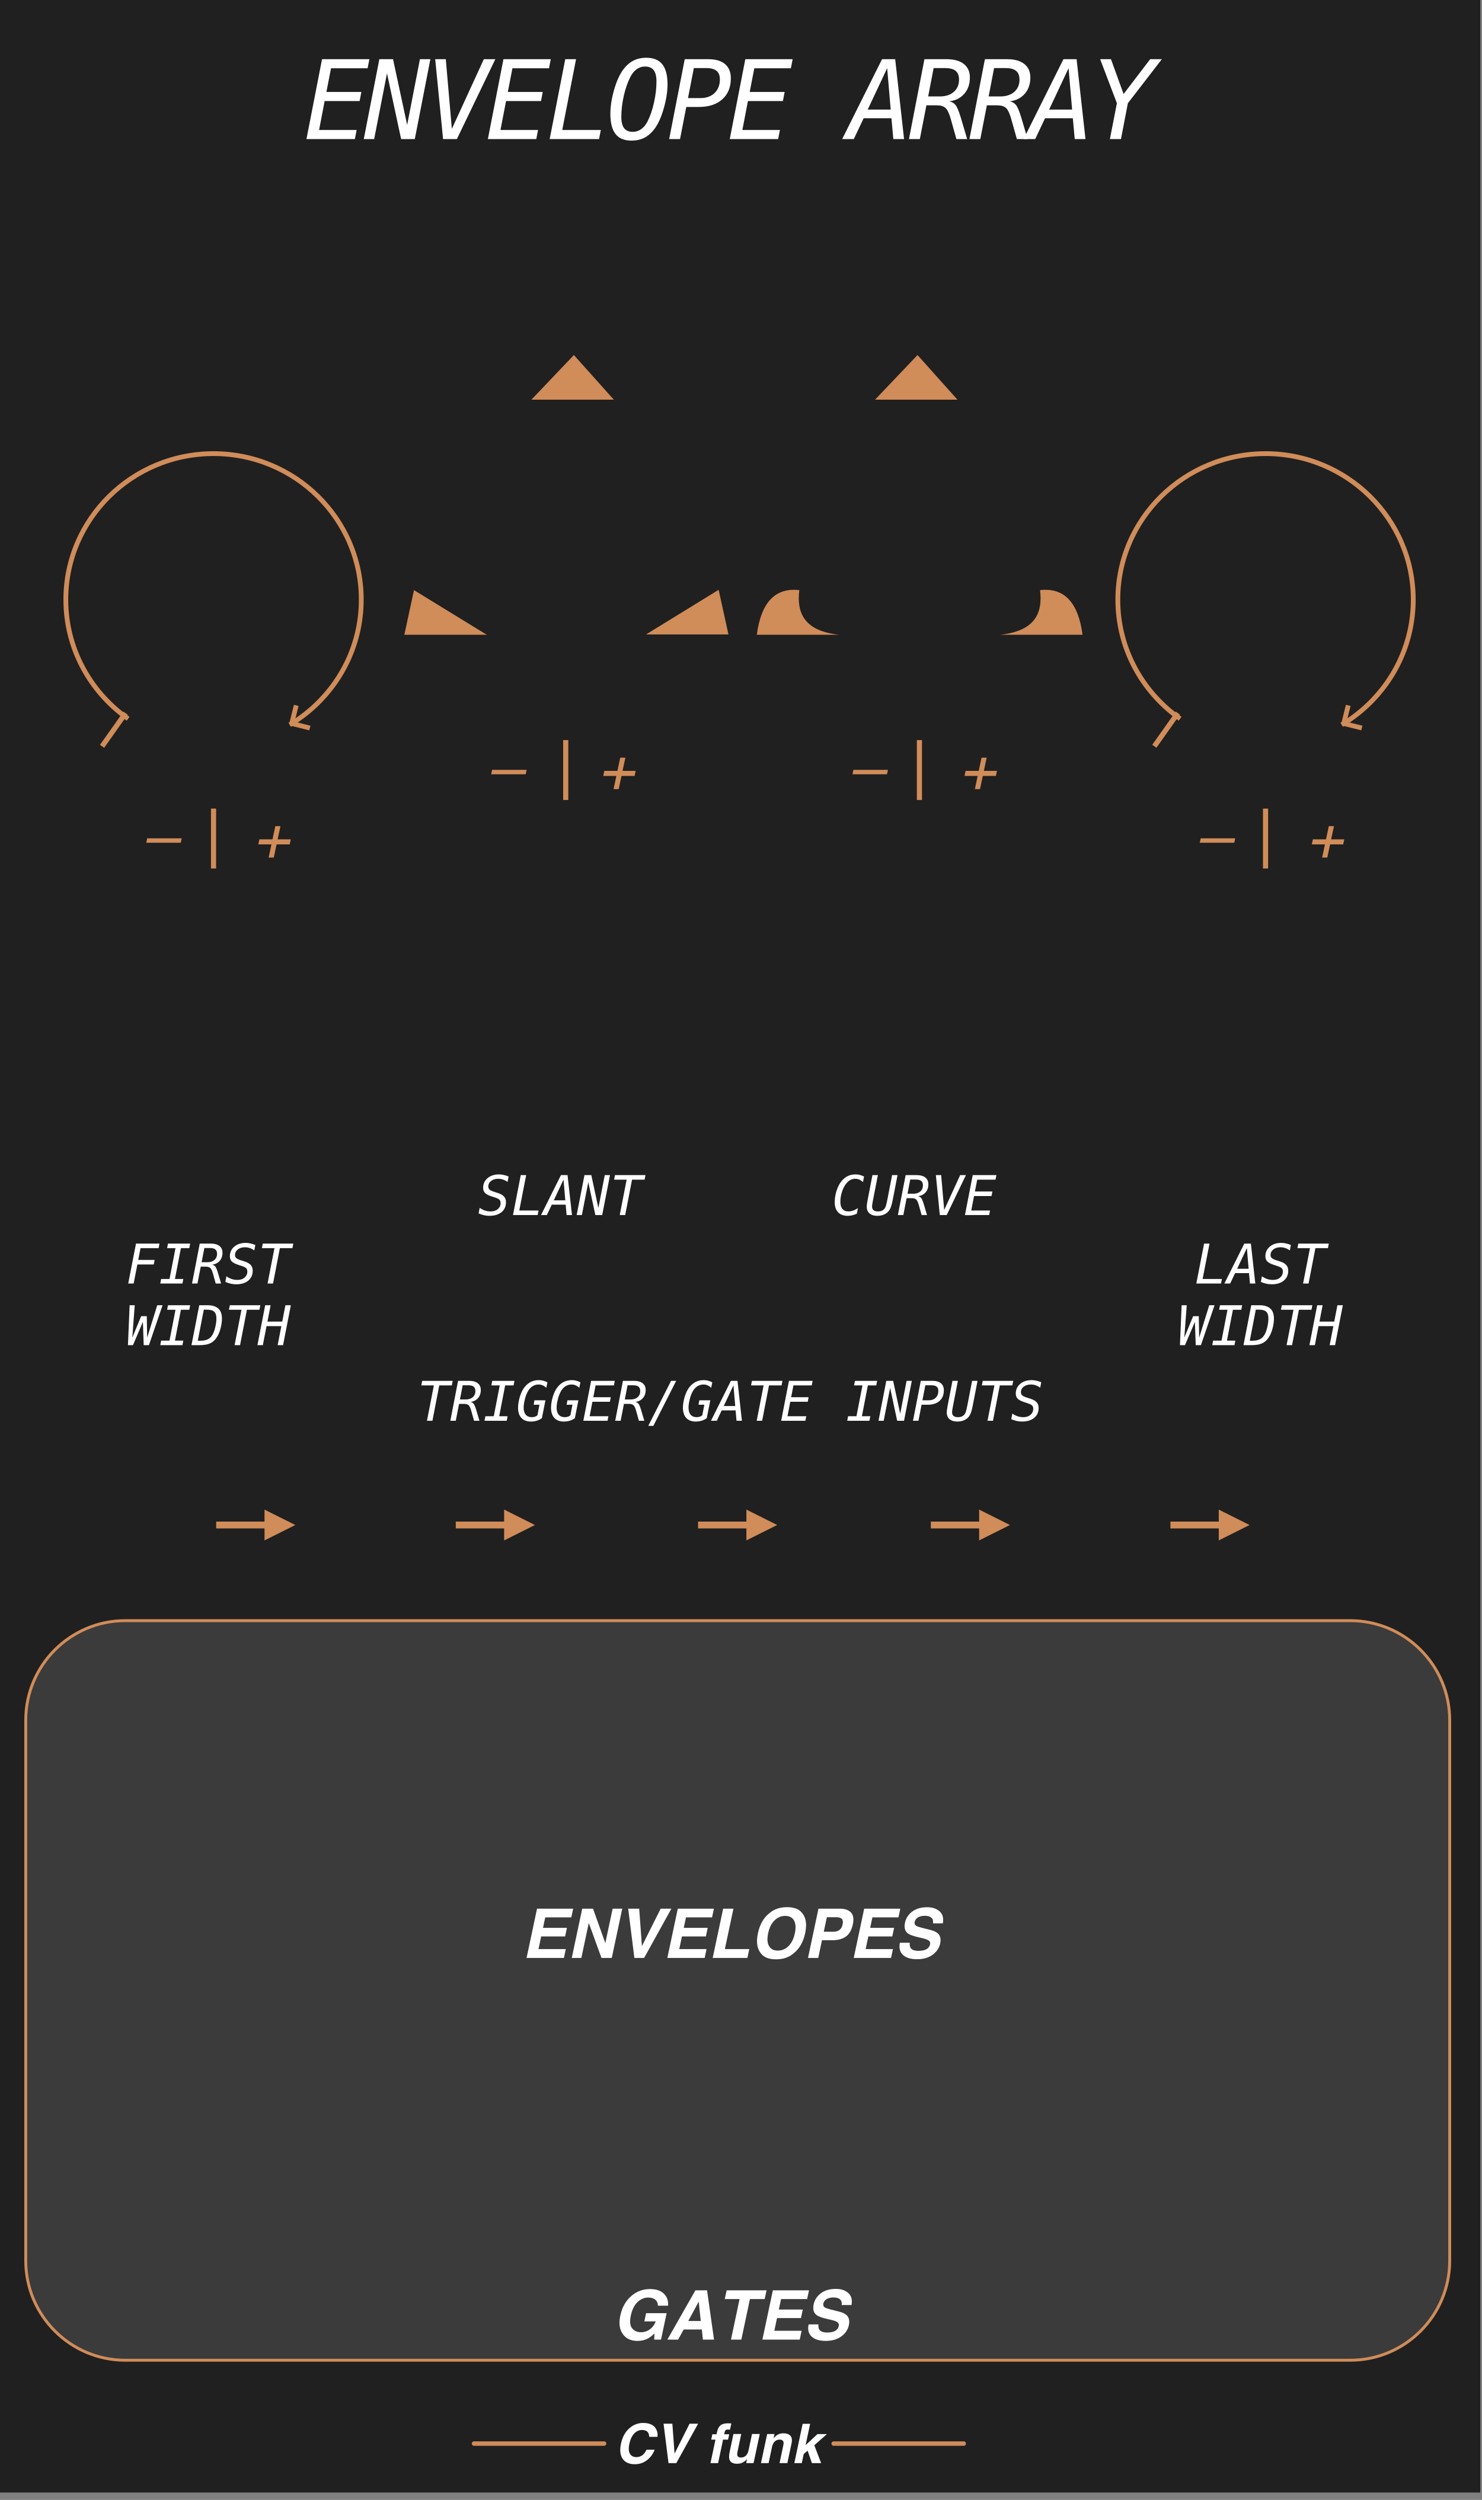 <?xml version="1.0" encoding="UTF-8" standalone="no"?>
<svg
   width="76.2mm"
   height="128.5mm"
   viewBox="0 0 76.2 128.5"
   version="1.1"
   xml:space="preserve"
   style="clip-rule:evenodd;fill-rule:evenodd;stroke-linecap:square;stroke-linejoin:round;stroke-miterlimit:1.5"
   id="svg78"
   sodipodi:docname="EnvelopeArray-dark.svg"
   inkscape:version="1.3.2 (091e20e, 2023-11-25)"
   xmlns:inkscape="http://www.inkscape.org/namespaces/inkscape"
   xmlns:sodipodi="http://sodipodi.sourceforge.net/DTD/sodipodi-0.dtd"
   xmlns="http://www.w3.org/2000/svg"
   xmlns:svg="http://www.w3.org/2000/svg"
   xmlns:serif="http://www.serif.com/"><rect x="0" y="0" width="76.2" height="128.5" fill="#808080" stroke="none"/><defs
   id="defs78">
        
        
        
        
        
        
        
        
        
        
        
        
        
        
        
        
        
        
        
        
        
        
        
        
        
        
        
        
        
        
        
        
        
        
        
        
    
        
        
        
        
        
        
        
        
        
        
        
        
        
        
        
        
        
        
        
        
        
        
        
        
        
        
        
        
        
        
        
        
        
        
        
        
        
        
        
        
        
        
        
        
        
        
        
        
        
        
        
        
        
        
        
        
        
        
        
        
        
        
        
        
        
        
        
        
    
        
        
        
        
        
        
        
        
        
        
        
        
        
        
        
        
        
        
        
        
        
        
        
        
        
        
        
        
        
        
        
        
        
        
        
        
        
        
        
        
        
        
    </defs><sodipodi:namedview
   id="namedview78"
   pagecolor="#ffffff"
   bordercolor="#000000"
   borderopacity="0.25"
   inkscape:showpageshadow="2"
   inkscape:pageopacity="0.0"
   inkscape:pagecheckerboard="0"
   inkscape:deskcolor="#d1d1d1"
   inkscape:zoom="1.6837088"
   inkscape:cx="177.28719"
   inkscape:cy="225.69223"
   inkscape:window-width="1392"
   inkscape:window-height="1027"
   inkscape:window-x="336"
   inkscape:window-y="38"
   inkscape:window-maximized="0"
   inkscape:current-layer="g102"
   inkscape:document-units="mm" />
    
    
<g
   id="g102"
   style="clip-rule:evenodd;fill-rule:evenodd;stroke-linecap:square;stroke-linejoin:round;stroke-miterlimit:1.5"
   transform="matrix(0.352,0,0,0.352,0.027,0.032)">
        <rect
   id="rect420"
   x="-0.313"
   y="-0.366"
   width="216.463"
   height="364.252"
   style="fill:#202020" />
        <path
   d="m 211.683,251.109 c 0,-8.026 -6.516,-14.542 -14.542,-14.542 H 18.225 c -8.026,0 -14.542,6.516 -14.542,14.542 v 78.916 c 0,8.026 6.516,14.542 14.542,14.542 H 197.141 c 8.026,0 14.542,-6.516 14.542,-14.542 z"
   style="fill:#3b3b3b;fill-opacity:1;stroke:#d08c59;stroke-opacity:1;stroke-width:0.426;stroke-dasharray:none"
   id="path1" />
        <path
   d="m 74.215,171.706 -0.152,0.8 c -0.211,-0.153 -0.43,-0.269 -0.657,-0.347 -0.226,-0.078 -0.461,-0.117 -0.703,-0.117 -0.429,0 -0.78,0.106 -1.051,0.32 -0.27,0.213 -0.406,0.486 -0.406,0.816 0,0.185 0.064,0.335 0.192,0.449 0.127,0.115 0.359,0.224 0.695,0.329 l 0.473,0.152 c 0.424,0.13 0.735,0.304 0.931,0.521 0.197,0.218 0.295,0.495 0.295,0.831 0,0.611 -0.216,1.097 -0.648,1.455 -0.433,0.358 -1.022,0.537 -1.77,0.537 -0.271,0 -0.537,-0.03 -0.799,-0.088 -0.261,-0.059 -0.522,-0.147 -0.783,-0.264 l 0.16,-0.816 c 0.255,0.179 0.514,0.312 0.776,0.398 0.261,0.086 0.538,0.129 0.83,0.129 0.429,0 0.778,-0.115 1.047,-0.344 0.268,-0.229 0.402,-0.519 0.402,-0.871 0,-0.213 -0.057,-0.379 -0.172,-0.496 -0.114,-0.117 -0.345,-0.229 -0.691,-0.336 l -0.395,-0.129 c -0.479,-0.151 -0.814,-0.322 -1.006,-0.513 -0.191,-0.192 -0.287,-0.445 -0.287,-0.76 0,-0.576 0.215,-1.046 0.645,-1.412 0.429,-0.366 0.991,-0.549 1.683,-0.549 0.209,0 0.431,0.026 0.666,0.078 0.236,0.052 0.478,0.128 0.725,0.227 z"
   style="fill:#ffffff;fill-rule:nonzero"
   id="path2" />
        <path
   d="m 75.992,171.506 h 0.789 l -1.007,5.168 h 2.816 l -0.129,0.664 h -3.605 z"
   style="fill:#ffffff;fill-rule:nonzero"
   id="path3" />
        <path
   d="m 82.238,172.163 -1.421,3.023 h 1.679 z m -0.375,-0.657 h 0.961 l 0.649,5.832 h -0.785 l -0.137,-1.519 H 80.52 l -0.719,1.519 h -0.848 z"
   style="fill:#ffffff;fill-rule:nonzero"
   id="path4" />
        <path
   d="m 85.297,171.506 h 1 l 1.031,4.801 0.934,-4.801 h 0.762 l -1.137,5.832 h -1 l -1.031,-4.8 -0.938,4.8 H 84.16 Z"
   style="fill:#ffffff;fill-rule:nonzero"
   id="path5" />
        <path
   d="m 89.754,171.506 h 4.453 l -0.129,0.664 h -1.832 l -1,5.168 h -0.797 l 1.008,-5.168 h -1.832 z"
   style="fill:#ffffff;fill-rule:nonzero"
   id="path6" />
        <path
   d="m 82.559,108.357 v 8"
   style="fill:none;stroke:#d08c59;stroke-width:0.75px"
   id="path7" />
        <path
   d="m 125.089,177.131 c -0.219,0.107 -0.44,0.187 -0.662,0.241 -0.223,0.053 -0.453,0.08 -0.69,0.08 -0.599,0 -1.063,-0.173 -1.393,-0.52 -0.329,-0.346 -0.494,-0.832 -0.494,-1.457 0,-0.573 0.092,-1.14 0.274,-1.703 0.182,-0.562 0.422,-1.022 0.719,-1.379 0.278,-0.338 0.585,-0.588 0.921,-0.75 0.336,-0.161 0.719,-0.242 1.149,-0.242 0.208,0 0.415,0.027 0.621,0.082 0.206,0.055 0.406,0.134 0.602,0.238 l -0.161,0.809 c -0.166,-0.164 -0.342,-0.287 -0.527,-0.367 -0.185,-0.081 -0.381,-0.121 -0.59,-0.121 -0.247,0 -0.476,0.052 -0.687,0.158 -0.211,0.105 -0.409,0.266 -0.594,0.482 -0.271,0.32 -0.489,0.731 -0.654,1.231 -0.166,0.5 -0.248,1.001 -0.248,1.504 0,0.45 0.101,0.795 0.304,1.035 0.203,0.239 0.496,0.359 0.879,0.359 0.222,0 0.45,-0.042 0.686,-0.125 0.235,-0.083 0.468,-0.204 0.697,-0.363 z"
   style="fill:#ffffff;fill-rule:nonzero"
   id="path8" />
        <path
   d="m 126.667,175.1 0.695,-3.594 h 0.793 l -0.699,3.594 c -0.005,0.034 -0.016,0.087 -0.031,0.16 -0.079,0.401 -0.118,0.679 -0.118,0.832 0,0.24 0.071,0.42 0.213,0.539 0.142,0.12 0.356,0.18 0.643,0.18 0.232,0 0.428,-0.037 0.59,-0.111 0.161,-0.074 0.3,-0.192 0.418,-0.354 0.057,-0.08 0.115,-0.219 0.173,-0.416 0.059,-0.196 0.124,-0.473 0.194,-0.83 l 0.695,-3.594 h 0.793 l -0.695,3.594 c -0.11,0.57 -0.226,0.989 -0.35,1.256 -0.123,0.267 -0.287,0.482 -0.49,0.646 -0.185,0.146 -0.396,0.258 -0.633,0.334 -0.237,0.077 -0.493,0.116 -0.769,0.116 -0.5,0 -0.885,-0.117 -1.155,-0.352 -0.269,-0.234 -0.404,-0.568 -0.404,-1 0,-0.096 0.011,-0.226 0.033,-0.39 0.022,-0.165 0.057,-0.368 0.104,-0.61 z"
   style="fill:#ffffff;fill-rule:nonzero"
   id="path9" />
        <path
   d="m 134.026,174.585 c 0.188,0.036 0.338,0.123 0.451,0.261 0.114,0.138 0.241,0.438 0.381,0.899 l 0.473,1.593 h -0.785 l -0.414,-1.472 c -0.115,-0.406 -0.243,-0.673 -0.385,-0.801 -0.142,-0.128 -0.356,-0.191 -0.643,-0.191 h -0.75 l -0.48,2.464 h -0.793 l 1.129,-5.832 h 1.625 c 0.539,0 0.956,0.117 1.252,0.35 0.295,0.233 0.443,0.562 0.443,0.986 0,0.477 -0.135,0.871 -0.404,1.184 -0.27,0.312 -0.636,0.499 -1.1,0.559 z m -1.144,-2.43 -0.399,2.07 h 0.856 c 0.424,0 0.763,-0.111 1.017,-0.334 0.254,-0.222 0.381,-0.519 0.381,-0.889 0,-0.291 -0.082,-0.505 -0.246,-0.642 -0.164,-0.137 -0.423,-0.205 -0.777,-0.205 z"
   style="fill:#ffffff;fill-rule:nonzero"
   id="path10" />
        <path
   d="m 137.843,176.596 2.335,-5.09 h 0.84 l -2.808,5.832 h -1.008 l -0.574,-5.832 h 0.773 z"
   style="fill:#ffffff;fill-rule:nonzero"
   id="path11" />
        <path
   d="m 142.011,171.506 h 3.457 l -0.129,0.664 h -2.672 l -0.336,1.727 h 2.551 l -0.125,0.664 h -2.555 l -0.406,2.113 h 2.742 l -0.129,0.664 h -3.535 z"
   style="fill:#ffffff;fill-rule:nonzero"
   id="path12" />
        <path
   d="m 134.225,108.357 v 8"
   style="fill:none;stroke:#d08c59;stroke-width:0.75px"
   id="path13" />
        <g
   id="g13"
   transform="translate(0,13.529)">
            <path
   id="path40"
   d="m 198.509,92.605 -2.304,-0.575 0.573,-2.308"
   style="fill:none;stroke:#d08c59;stroke-width:0.7px;stroke-linecap:butt;stroke-linejoin:miter;stroke-miterlimit:10" />
            <path
   id="path41"
   d="m 172.022,91.132 c -5.346,-3.882 -8.816,-10.138 -8.816,-17.19 0,-11.767 9.667,-21.32 21.576,-21.32 11.91,0 21.578,9.553 21.578,21.32 0,6.065 -2.568,11.542 -6.688,15.426 -1.059,0.998 -2.22,1.892 -3.467,2.662"
   style="fill:none;stroke:#d08c59;stroke-width:0.7px;stroke-linecap:butt" />
        </g>
        <g
   transform="translate(93.089,157.294)"
   id="g23">
            <g
   transform="matrix(8,0,0,8,81.278,30.045)"
   id="g14">
                <path
   d="M 0.18,-0.729 H 0.279 L 0.153,-0.083 H 0.505 L 0.489,0 H 0.038 Z"
   style="fill:#ffffff;fill-rule:nonzero"
   id="path14" />
            </g>
            <g
   transform="matrix(8,0,0,8,86.095,30.045)"
   id="g15">
                <path
   d="m 0.359,-0.647 -0.178,0.378 h 0.21 z M 0.312,-0.729 h 0.12 L 0.513,0 H 0.415 L 0.398,-0.19 H 0.144 L 0.054,0 h -0.106 z"
   style="fill:#ffffff;fill-rule:nonzero"
   id="path15" />
            </g>
            <g
   transform="matrix(8,0,0,8,90.911,30.045)"
   id="g16">
                <path
   d="m 0.56,-0.704 -0.019,0.1 C 0.515,-0.623 0.487,-0.638 0.459,-0.647 0.431,-0.657 0.401,-0.662 0.371,-0.662 c -0.054,0 -0.097,0.013 -0.131,0.04 -0.034,0.027 -0.051,0.061 -0.051,0.102 0,0.023 0.008,0.042 0.024,0.056 0.016,0.014 0.045,0.028 0.087,0.041 l 0.059,0.019 c 0.053,0.016 0.092,0.038 0.116,0.065 0.025,0.028 0.037,0.062 0.037,0.104 0,0.077 -0.027,0.137 -0.081,0.182 C 0.377,-0.008 0.303,0.014 0.21,0.014 0.176,0.014 0.143,0.01 0.11,0.003 0.077,-0.004 0.045,-0.015 0.012,-0.03 l 0.02,-0.102 c 0.032,0.023 0.064,0.039 0.097,0.05 0.033,0.011 0.067,0.016 0.104,0.016 0.054,0 0.097,-0.014 0.131,-0.043 0.033,-0.029 0.05,-0.065 0.05,-0.109 0,-0.026 -0.007,-0.047 -0.021,-0.062 C 0.378,-0.294 0.349,-0.308 0.306,-0.322 L 0.257,-0.338 C 0.197,-0.357 0.155,-0.378 0.131,-0.402 0.107,-0.426 0.095,-0.458 0.095,-0.497 c 0,-0.072 0.027,-0.131 0.081,-0.177 0.053,-0.045 0.124,-0.068 0.21,-0.068 0.026,0 0.054,0.003 0.083,0.01 0.03,0.006 0.06,0.016 0.091,0.028 z"
   style="fill:#ffffff;fill-rule:nonzero"
   id="path16" />
            </g>
            <g
   transform="matrix(8,0,0,8,95.728,30.045)"
   id="g17">
                <path
   d="M 0.094,-0.729 H 0.651 L 0.635,-0.646 H 0.406 L 0.281,0 h -0.1 L 0.307,-0.646 H 0.078 Z"
   style="fill:#ffffff;fill-rule:nonzero"
   id="path17" />
            </g>
            <g
   transform="matrix(8,0,0,8,78.87,39.045)"
   id="g18">
                <path
   d="M 0.071,-0.729 H 0.164 L 0.12,-0.138 0.281,-0.529 h 0.103 l 0.007,0.392 0.184,-0.592 H 0.672 L 0.423,0 H 0.328 L 0.313,-0.425 0.132,0 H 0.04 Z"
   style="fill:#ffffff;fill-rule:nonzero"
   id="path18" />
            </g>
            <g
   transform="matrix(8,0,0,8,83.687,39.045)"
   id="g19">
                <path
   d="M 0.169,-0.729 H 0.574 L 0.558,-0.646 H 0.405 L 0.296,-0.083 H 0.449 L 0.433,0 H 0.028 L 0.044,-0.083 H 0.197 L 0.306,-0.646 H 0.153 Z"
   style="fill:#ffffff;fill-rule:nonzero"
   id="path19" />
            </g>
            <g
   transform="matrix(8,0,0,8,88.503,39.045)"
   id="g20">
                <path
   d="m 0.158,-0.081 c 0.06,0 0.109,-0.01 0.145,-0.031 0.037,-0.02 0.066,-0.053 0.088,-0.099 0.018,-0.037 0.032,-0.082 0.043,-0.134 0.012,-0.052 0.017,-0.099 0.017,-0.143 0,-0.057 -0.013,-0.098 -0.04,-0.123 C 0.384,-0.636 0.34,-0.648 0.277,-0.648 H 0.221 l -0.11,0.567 z m 0.128,-0.648 c 0.089,0 0.155,0.02 0.2,0.061 0.044,0.04 0.066,0.101 0.066,0.183 0,0.053 -0.007,0.107 -0.021,0.163 C 0.518,-0.266 0.499,-0.216 0.476,-0.173 0.442,-0.111 0.4,-0.066 0.349,-0.04 0.299,-0.013 0.23,0 0.144,0 h -0.148 l 0.142,-0.729 z"
   style="fill:#ffffff;fill-rule:nonzero"
   id="path20" />
            </g>
            <g
   transform="matrix(8,0,0,8,93.319,39.045)"
   id="g21">
                <path
   d="M 0.094,-0.729 H 0.651 L 0.635,-0.646 H 0.406 L 0.281,0 h -0.1 L 0.307,-0.646 H 0.078 Z"
   style="fill:#ffffff;fill-rule:nonzero"
   id="path21" />
            </g>
            <g
   transform="matrix(8,0,0,8,98.136,39.045)"
   id="g22">
                <path
   d="M 0.138,-0.729 H 0.237 L 0.179,-0.43 h 0.27 L 0.507,-0.729 H 0.606 L 0.464,0 H 0.365 L 0.433,-0.347 H 0.162 L 0.095,0 h -0.099 z"
   style="fill:#ffffff;fill-rule:nonzero"
   id="path22" />
            </g>
        </g>
        <path
   d="m 184.783,118.357 v 8"
   style="fill:none;stroke:#d08c59;stroke-width:0.75px"
   id="path23" />
        <g
   id="g31">
            <g
   id="g29">
                <path
   d="m 95.792,354.678 c 0.172,0.357 0.228,0.715 0.168,1.075 h -1.203 c -0.018,-0.276 -0.074,-0.485 -0.168,-0.625 -0.164,-0.25 -0.461,-0.375 -0.89,-0.375 -0.438,0 -0.821,0.176 -1.149,0.529 -0.328,0.353 -0.56,0.852 -0.695,1.498 -0.138,0.646 -0.108,1.129 0.09,1.451 0.198,0.322 0.502,0.482 0.914,0.482 0.422,0 0.773,-0.138 1.054,-0.414 0.154,-0.148 0.303,-0.371 0.446,-0.668 h 1.191 c -0.237,0.628 -0.611,1.138 -1.123,1.532 -0.512,0.393 -1.102,0.59 -1.771,0.59 -0.828,0 -1.424,-0.266 -1.786,-0.797 -0.359,-0.534 -0.44,-1.266 -0.242,-2.196 0.214,-1.005 0.647,-1.78 1.301,-2.324 0.57,-0.474 1.218,-0.711 1.941,-0.711 0.969,0 1.61,0.318 1.922,0.953 z"
   style="fill:#ffffff;fill-rule:nonzero"
   id="path24" />
                <path
   d="m 98.456,358.206 2.192,-4.371 h 1.25 l -3.188,5.757 h -1.136 l -0.723,-5.757 h 1.285 z"
   style="fill:#ffffff;fill-rule:nonzero"
   id="path25" />
                <path
   d="m 106.441,355.374 -0.168,0.785 h -0.731 l -0.726,3.433 h -1.11 l 0.727,-3.433 h -0.621 l 0.168,-0.785 h 0.609 l 0.059,-0.274 c 0.096,-0.456 0.239,-0.769 0.43,-0.941 0.216,-0.255 0.632,-0.383 1.25,-0.383 0.07,0 0.133,0.002 0.189,0.006 0.056,0.004 0.133,0.01 0.232,0.017 l -0.195,0.907 c -0.06,-0.008 -0.163,-0.014 -0.309,-0.018 -0.145,-0.004 -0.254,0.029 -0.326,0.098 -0.071,0.069 -0.115,0.145 -0.131,0.228 -0.018,0.084 -0.044,0.203 -0.078,0.36 z"
   style="fill:#ffffff;fill-rule:nonzero"
   id="path26" />
                <path
   d="m 109.042,358.991 c -0.013,0.013 -0.047,0.052 -0.101,0.117 -0.055,0.065 -0.116,0.122 -0.184,0.172 -0.208,0.156 -0.4,0.263 -0.576,0.32 -0.176,0.057 -0.373,0.086 -0.592,0.086 -0.63,0 -1.006,-0.226 -1.129,-0.68 -0.067,-0.25 -0.049,-0.618 0.055,-1.105 l 0.543,-2.566 h 1.141 l -0.543,2.566 c -0.052,0.242 -0.063,0.424 -0.032,0.547 0.055,0.216 0.231,0.324 0.528,0.324 0.38,0 0.673,-0.154 0.879,-0.461 0.109,-0.167 0.192,-0.387 0.25,-0.66 l 0.492,-2.316 h 1.129 l -0.903,4.257 h -1.082 z"
   style="fill:#ffffff;fill-rule:nonzero"
   id="path27" />
                <path
   d="m 114.339,357.003 c 0.05,-0.224 0.056,-0.396 0.02,-0.516 -0.063,-0.219 -0.248,-0.328 -0.555,-0.328 -0.378,0 -0.67,0.16 -0.879,0.48 -0.109,0.17 -0.191,0.386 -0.246,0.649 l -0.488,2.304 h -1.11 l 0.903,-4.25 h 1.074 l -0.133,0.621 c 0.19,-0.218 0.36,-0.376 0.508,-0.472 0.266,-0.172 0.574,-0.258 0.926,-0.258 0.44,0 0.775,0.115 1.006,0.346 0.23,0.23 0.289,0.612 0.177,1.146 l -0.609,2.867 h -1.141 z"
   style="fill:#ffffff;fill-rule:nonzero"
   id="path28" />
                <path
   d="m 117.324,358.253 -0.282,1.339 h -1.093 l 1.218,-5.738 h 1.094 l -0.66,3.102 1.727,-1.602 h 1.378 l -1.836,1.629 0.997,2.609 h -1.344 l -0.633,-1.82 z"
   style="fill:#ffffff;fill-rule:nonzero"
   id="path29" />
            </g>
            <path
   d="m 69.163,356.739 h 19"
   style="fill:none;stroke:#d08c59;stroke-width:0.65px;stroke-linecap:round"
   id="path30" />
            <path
   d="m 121.699,356.739 h 19"
   style="fill:none;stroke:#d08c59;stroke-width:0.65px;stroke-linecap:round"
   id="path31" />
        </g>
        <path
   d="m 88.04,113.214 0.154,-0.738 h 1.916 l 0.413,-1.929 h 0.751 l -0.413,1.929 h 1.916 l -0.154,0.738 h -1.916 l -0.408,1.925 h -0.752 l 0.409,-1.925 z"
   style="fill:#d08c59;fill-rule:nonzero"
   id="path32" />
        <path
   d="m 140.815,113.214 0.154,-0.738 h 1.916 l 0.413,-1.929 h 0.752 l -0.414,1.929 h 1.916 l -0.153,0.738 h -1.916 l -0.409,1.925 h -0.751 l 0.408,-1.925 z"
   style="fill:#d08c59;fill-rule:nonzero"
   id="path33" />
        <path
   d="m 191.544,123.214 0.153,-0.738 h 1.916 l 0.414,-1.929 h 0.751 l -0.413,1.929 h 1.916 l -0.154,0.738 h -1.916 l -0.409,1.925 h -0.751 l 0.409,-1.925 z"
   style="fill:#d08c59;fill-rule:nonzero"
   id="path34" />
        <path
   d="m 71.808,112.327 h 5.041 l -0.141,0.646 h -5.04 z"
   style="fill:#d08c59;fill-rule:nonzero"
   id="path35" />
        <path
   d="m 124.584,112.327 h 5.04 l -0.14,0.646 h -5.041 z"
   style="fill:#d08c59;fill-rule:nonzero"
   id="path36" />
        <path
   d="m 175.312,122.327 h 5.041 l -0.141,0.646 h -5.041 z"
   style="fill:#d08c59;fill-rule:nonzero"
   id="path37" />
        <path
   d="m 77.546,58.274 6.206,-6.521 5.835,6.521 H 77.865"
   style="fill:#d08c59"
   id="path38" />
        <path
   d="m 127.741,58.274 6.206,-6.521 5.835,6.521 H 128.06"
   style="fill:#d08c59"
   id="path39" />
        <path
   d="m 94.289,92.557 10.606,-6.52 1.435,6.52 H 94.608"
   style="fill:#d08c59"
   id="path42" />
        <path
   d="m 58.987,92.604 1.406,-6.521 10.635,6.521 H 59.306"
   style="fill:#d08c59"
   id="path43" />
        <path
   d="m 158.051,92.604 c -0.627,-4.765 -2.707,-6.919 -6.206,-6.521 0.411,3.398 -0.76,5.973 -5.835,6.521 h 11.722"
   style="fill:#d08c59"
   id="path44" />
        <path
   d="m 110.473,92.604 c 0.627,-4.765 2.707,-6.919 6.205,-6.521 -0.41,3.398 0.761,5.973 5.836,6.521 h -11.722"
   style="fill:#d08c59"
   id="path45" />
        <path
   d="m 38.56,220.35 4.5,2.25 -4.5,2.25 z"
   style="fill:#d08c59"
   id="path46" />
        <path
   d="m 32,222.6 h 7.46"
   style="fill:none;stroke:#d08c59;stroke-width:1px;stroke-linejoin:miter"
   id="path47" />
        <path
   d="m 73.56,220.35 4.5,2.25 -4.5,2.25 z"
   style="fill:#d08c59"
   id="path48" />
        <path
   d="m 67,222.6 h 7.46"
   style="fill:none;stroke:#d08c59;stroke-width:1px;stroke-linejoin:miter"
   id="path49" />
        <path
   d="m 108.949,220.35 4.5,2.25 -4.5,2.25 z"
   style="fill:#d08c59"
   id="path50" />
        <path
   d="m 102.389,222.6 h 7.46"
   style="fill:none;stroke:#d08c59;stroke-width:1px;stroke-linejoin:miter"
   id="path51" />
        <path
   d="m 142.949,220.35 4.5,2.25 -4.5,2.25 z"
   style="fill:#d08c59"
   id="path52" />
        <path
   d="m 136.389,222.6 h 7.46"
   style="fill:none;stroke:#d08c59;stroke-width:1px;stroke-linejoin:miter"
   id="path53" />
        <path
   d="m 177.949,220.35 4.5,2.25 -4.5,2.25 z"
   style="fill:#d08c59"
   id="path54" />
        <path
   d="m 171.389,222.6 h 7.46"
   style="fill:none;stroke:#d08c59;stroke-width:1px;stroke-linejoin:miter"
   id="path55" />
        <g
   id="g55"
   transform="translate(0,13.529)">
            <path
   id="path401"
   serif:id="path40"
   d="M 44.843,92.605 42.539,92.03 43.112,89.722"
   style="fill:none;stroke:#d08c59;stroke-width:0.7px;stroke-linecap:butt;stroke-linejoin:miter;stroke-miterlimit:10" />
            <path
   id="path411"
   serif:id="path41"
   d="M 18.355,91.132 C 13.01,87.25 9.539,80.994 9.539,73.942 c 0,-11.767 9.668,-21.32 21.577,-21.32 11.909,0 21.578,9.553 21.578,21.32 0,6.065 -2.569,11.542 -6.689,15.426 -1.059,0.998 -2.22,1.892 -3.466,2.662"
   style="fill:none;stroke:#d08c59;stroke-width:0.7px;stroke-linecap:butt" />
        </g>
        <g
   transform="translate(-60.578,157.294)"
   id="g66">
            <g
   transform="matrix(8,0,0,8,78.87,30.045)"
   id="g56">
                <path
   d="M 0.187,-0.729 H 0.616 L 0.6,-0.646 H 0.27 L 0.228,-0.431 H 0.527 L 0.511,-0.348 H 0.212 L 0.144,0 H 0.045 Z"
   style="fill:#ffffff;fill-rule:nonzero"
   id="path56" />
            </g>
            <g
   transform="matrix(8,0,0,8,83.687,30.045)"
   id="g57">
                <path
   d="M 0.169,-0.729 H 0.574 L 0.558,-0.646 H 0.405 L 0.296,-0.083 H 0.449 L 0.433,0 H 0.028 L 0.044,-0.083 H 0.197 L 0.306,-0.646 H 0.153 Z"
   style="fill:#ffffff;fill-rule:nonzero"
   id="path57" />
            </g>
            <g
   transform="matrix(8,0,0,8,88.503,30.045)"
   id="g58">
                <path
   d="m 0.374,-0.344 c 0.023,0.004 0.042,0.015 0.056,0.032 0.015,0.018 0.03,0.055 0.048,0.113 L 0.537,0 H 0.439 L 0.387,-0.184 C 0.373,-0.235 0.357,-0.268 0.339,-0.284 0.321,-0.3 0.295,-0.308 0.259,-0.308 H 0.165 L 0.105,0 H 0.006 L 0.147,-0.729 H 0.35 c 0.067,0 0.12,0.015 0.157,0.044 0.037,0.029 0.055,0.07 0.055,0.123 0,0.06 -0.017,0.109 -0.051,0.148 -0.033,0.039 -0.079,0.062 -0.137,0.07 z m -0.143,-0.304 -0.05,0.259 h 0.107 c 0.053,0 0.096,-0.014 0.127,-0.042 0.032,-0.028 0.048,-0.065 0.048,-0.111 0,-0.036 -0.01,-0.063 -0.031,-0.08 -0.02,-0.017 -0.053,-0.026 -0.097,-0.026 z"
   style="fill:#ffffff;fill-rule:nonzero"
   id="path58" />
            </g>
            <g
   transform="matrix(8,0,0,8,93.319,30.045)"
   id="g59">
                <path
   d="m 0.56,-0.704 -0.019,0.1 C 0.515,-0.623 0.487,-0.638 0.459,-0.647 0.431,-0.657 0.401,-0.662 0.371,-0.662 c -0.054,0 -0.097,0.013 -0.131,0.04 -0.034,0.027 -0.051,0.061 -0.051,0.102 0,0.023 0.008,0.042 0.024,0.056 0.016,0.014 0.045,0.028 0.087,0.041 l 0.059,0.019 c 0.053,0.016 0.092,0.038 0.116,0.065 0.025,0.028 0.037,0.062 0.037,0.104 0,0.077 -0.027,0.137 -0.081,0.182 C 0.377,-0.008 0.303,0.014 0.21,0.014 0.176,0.014 0.143,0.01 0.11,0.003 0.077,-0.004 0.045,-0.015 0.012,-0.03 l 0.02,-0.102 c 0.032,0.023 0.064,0.039 0.097,0.05 0.033,0.011 0.067,0.016 0.104,0.016 0.054,0 0.097,-0.014 0.131,-0.043 0.033,-0.029 0.05,-0.065 0.05,-0.109 0,-0.026 -0.007,-0.047 -0.021,-0.062 C 0.378,-0.294 0.349,-0.308 0.306,-0.322 L 0.257,-0.338 C 0.197,-0.357 0.155,-0.378 0.131,-0.402 0.107,-0.426 0.095,-0.458 0.095,-0.497 c 0,-0.072 0.027,-0.131 0.081,-0.177 0.053,-0.045 0.124,-0.068 0.21,-0.068 0.026,0 0.054,0.003 0.083,0.01 0.03,0.006 0.06,0.016 0.091,0.028 z"
   style="fill:#ffffff;fill-rule:nonzero"
   id="path59" />
            </g>
            <g
   transform="matrix(8,0,0,8,98.136,30.045)"
   id="g60">
                <path
   d="M 0.094,-0.729 H 0.651 L 0.635,-0.646 H 0.406 L 0.281,0 h -0.1 L 0.307,-0.646 H 0.078 Z"
   style="fill:#ffffff;fill-rule:nonzero"
   id="path60" />
            </g>
            <g
   transform="matrix(8,0,0,8,78.87,39.045)"
   id="g61">
                <path
   d="M 0.071,-0.729 H 0.164 L 0.12,-0.138 0.281,-0.529 h 0.103 l 0.007,0.392 0.184,-0.592 H 0.672 L 0.423,0 H 0.328 L 0.313,-0.425 0.132,0 H 0.04 Z"
   style="fill:#ffffff;fill-rule:nonzero"
   id="path61" />
            </g>
            <g
   transform="matrix(8,0,0,8,83.687,39.045)"
   id="g62">
                <path
   d="M 0.169,-0.729 H 0.574 L 0.558,-0.646 H 0.405 L 0.296,-0.083 H 0.449 L 0.433,0 H 0.028 L 0.044,-0.083 H 0.197 L 0.306,-0.646 H 0.153 Z"
   style="fill:#ffffff;fill-rule:nonzero"
   id="path62" />
            </g>
            <g
   transform="matrix(8,0,0,8,88.503,39.045)"
   id="g63">
                <path
   d="m 0.158,-0.081 c 0.06,0 0.109,-0.01 0.145,-0.031 0.037,-0.02 0.066,-0.053 0.088,-0.099 0.018,-0.037 0.032,-0.082 0.043,-0.134 0.012,-0.052 0.017,-0.099 0.017,-0.143 0,-0.057 -0.013,-0.098 -0.04,-0.123 C 0.384,-0.636 0.34,-0.648 0.277,-0.648 H 0.221 l -0.11,0.567 z m 0.128,-0.648 c 0.089,0 0.155,0.02 0.2,0.061 0.044,0.04 0.066,0.101 0.066,0.183 0,0.053 -0.007,0.107 -0.021,0.163 C 0.518,-0.266 0.499,-0.216 0.476,-0.173 0.442,-0.111 0.4,-0.066 0.349,-0.04 0.299,-0.013 0.23,0 0.144,0 h -0.148 l 0.142,-0.729 z"
   style="fill:#ffffff;fill-rule:nonzero"
   id="path63" />
            </g>
            <g
   transform="matrix(8,0,0,8,93.319,39.045)"
   id="g64">
                <path
   d="M 0.094,-0.729 H 0.651 L 0.635,-0.646 H 0.406 L 0.281,0 h -0.1 L 0.307,-0.646 H 0.078 Z"
   style="fill:#ffffff;fill-rule:nonzero"
   id="path64" />
            </g>
            <g
   transform="matrix(8,0,0,8,98.136,39.045)"
   id="g65">
                <path
   d="M 0.138,-0.729 H 0.237 L 0.179,-0.43 h 0.27 L 0.507,-0.729 H 0.606 L 0.464,0 H 0.365 L 0.433,-0.347 H 0.162 L 0.095,0 h -0.099 z"
   style="fill:#ffffff;fill-rule:nonzero"
   id="path65" />
            </g>
        </g>
        <path
   d="m 31.116,118.357 v 8"
   style="fill:none;stroke:#d08c59;stroke-width:0.75px"
   id="path66" />
        <path
   d="m 18.049,104.35 -2.999,4.235"
   style="fill:none;stroke:#d08c59;stroke-width:0.75px"
   id="path67" />
        <path
   d="m 171.756,104.341 -2.999,4.234"
   style="fill:none;stroke:#d08c59;stroke-width:0.75px"
   id="path68" />
        <path
   d="m 37.657,123.214 0.154,-0.738 h 1.916 l 0.413,-1.929 h 0.751 l -0.413,1.929 h 1.916 l -0.154,0.738 h -1.916 l -0.408,1.925 h -0.752 l 0.409,-1.925 z"
   style="fill:#d08c59;fill-rule:nonzero"
   id="path69" />
        <path
   d="m 21.425,122.327 h 5.041 l -0.141,0.646 h -5.04 z"
   style="fill:#d08c59;fill-rule:nonzero"
   id="path70" />
        <path
   d="m 82.567,284.529 -0.273,1.294 H 76.84 l 1.528,-7.197 h 5.278 l -0.273,1.274 h -3.809 l -0.322,1.529 h 3.496 l -0.269,1.25 h -3.496 l -0.39,1.85 z"
   style="fill:#ffffff;fill-rule:nonzero"
   id="path71" />
        <path
   d="m 87.782,285.823 -1.856,-5.112 -1.084,5.112 h -1.401 l 1.528,-7.197 h 1.578 l 1.796,5.024 1.07,-5.024 h 1.401 l -1.528,7.197 z"
   style="fill:#ffffff;fill-rule:nonzero"
   id="path72" />
        <path
   d="m 93.69,284.09 2.739,-5.464 h 1.563 l -3.984,7.197 h -1.421 l -0.904,-7.197 h 1.607 z"
   style="fill:#ffffff;fill-rule:nonzero"
   id="path73" />
        <path
   d="m 103.129,284.529 -0.274,1.294 h -5.454 l 1.528,-7.197 h 5.279 l -0.274,1.274 h -3.808 l -0.323,1.529 h 3.497 l -0.269,1.25 h -3.496 l -0.391,1.85 z"
   style="fill:#ffffff;fill-rule:nonzero"
   id="path74" />
        <path
   d="m 107.059,278.626 -1.255,5.903 h 3.565 l -0.274,1.294 h -5.068 l 1.528,-7.197 z"
   style="fill:#ffffff;fill-rule:nonzero"
   id="path75" />
        <path
   d="m 117.074,279.246 c 0.586,0.661 0.739,1.65 0.459,2.969 -0.277,1.292 -0.851,2.282 -1.724,2.969 -0.661,0.559 -1.505,0.839 -2.534,0.839 -1.029,0 -1.756,-0.28 -2.183,-0.839 -0.582,-0.687 -0.735,-1.677 -0.459,-2.969 0.28,-1.319 0.855,-2.308 1.724,-2.969 0.661,-0.56 1.506,-0.84 2.534,-0.84 1.029,0 1.756,0.28 2.183,0.84 z m -2.451,0.435 c -0.596,0 -1.118,0.219 -1.565,0.659 -0.448,0.439 -0.758,1.064 -0.93,1.875 -0.173,0.81 -0.129,1.435 0.131,1.875 0.261,0.439 0.689,0.659 1.285,0.659 0.595,0 1.115,-0.22 1.56,-0.659 0.444,-0.44 0.752,-1.065 0.925,-1.875 0.169,-0.807 0.126,-1.432 -0.129,-1.873 -0.256,-0.441 -0.682,-0.661 -1.277,-0.661 z"
   style="fill:#ffffff;fill-rule:nonzero"
   id="path76" />
        <path
   d="m 124.222,279.183 c 0.349,0.371 0.441,0.945 0.279,1.723 -0.183,0.85 -0.526,1.45 -1.031,1.802 -0.504,0.352 -1.155,0.527 -1.953,0.527 h -1.528 l -0.547,2.588 h -1.494 l 1.528,-7.197 h 3.135 c 0.723,0 1.26,0.186 1.611,0.557 z m -2.119,0.693 h -1.401 l -0.449,2.119 h 1.401 c 0.355,0 0.649,-0.086 0.884,-0.259 0.234,-0.172 0.39,-0.446 0.469,-0.82 0.081,-0.374 0.039,-0.641 -0.125,-0.801 -0.164,-0.159 -0.424,-0.239 -0.779,-0.239 z"
   style="fill:#ffffff;fill-rule:nonzero"
   id="path77" />
        <path
   d="m 130.355,284.529 -0.273,1.294 h -5.454 l 1.528,-7.197 h 5.278 l -0.273,1.274 h -3.809 l -0.322,1.529 h 3.496 l -0.268,1.25 h -3.497 l -0.39,1.85 z"
   style="fill:#ffffff;fill-rule:nonzero"
   id="path78" />
        <path
   d="m 134.628,281.429 1.176,0.298 c 0.515,0.13 0.887,0.304 1.119,0.522 0.358,0.339 0.468,0.828 0.332,1.47 -0.14,0.657 -0.508,1.203 -1.104,1.638 -0.596,0.435 -1.352,0.652 -2.27,0.652 -0.938,0 -1.63,-0.214 -2.076,-0.642 -0.446,-0.428 -0.589,-1.017 -0.429,-1.765 h 1.435 c -0.023,0.328 0.015,0.574 0.113,0.737 0.182,0.296 0.569,0.444 1.162,0.444 0.354,0 0.651,-0.039 0.888,-0.117 0.453,-0.15 0.721,-0.428 0.806,-0.835 0.052,-0.238 -0.013,-0.421 -0.195,-0.552 -0.179,-0.127 -0.482,-0.239 -0.909,-0.337 l -0.727,-0.171 c -0.713,-0.169 -1.191,-0.353 -1.436,-0.551 -0.413,-0.332 -0.545,-0.852 -0.395,-1.558 0.137,-0.644 0.485,-1.18 1.045,-1.606 0.56,-0.427 1.294,-0.64 2.202,-0.64 0.758,0 1.362,0.201 1.811,0.603 0.45,0.402 0.606,0.986 0.469,1.751 H 136.2 c 0.068,-0.433 -0.054,-0.741 -0.366,-0.923 -0.209,-0.121 -0.487,-0.181 -0.835,-0.181 -0.388,0 -0.714,0.078 -0.979,0.234 -0.266,0.157 -0.428,0.375 -0.486,0.655 -0.055,0.257 0.018,0.449 0.22,0.576 0.127,0.084 0.418,0.184 0.874,0.298 z"
   style="fill:#ffffff;fill-rule:nonzero"
   id="path79" />
        <path
   d="m 61.596,201.549 h 4.453 l -0.129,0.664 h -1.832 l -1,5.168 h -0.797 l 1.008,-5.168 h -1.832 z"
   style="fill:#ffffff;fill-rule:nonzero"
   id="path80" />
        <path
   d="m 68.651,204.627 c 0.187,0.037 0.337,0.124 0.451,0.262 0.113,0.138 0.24,0.438 0.381,0.898 l 0.472,1.594 H 69.17 l -0.414,-1.472 c -0.115,-0.407 -0.243,-0.674 -0.385,-0.801 -0.142,-0.128 -0.356,-0.192 -0.642,-0.192 h -0.75 l -0.481,2.465 h -0.793 l 1.129,-5.832 h 1.625 c 0.539,0 0.957,0.117 1.252,0.35 0.296,0.233 0.443,0.562 0.443,0.986 0,0.477 -0.134,0.871 -0.404,1.184 -0.269,0.312 -0.636,0.498 -1.099,0.558 z m -1.145,-2.429 -0.398,2.07 h 0.855 c 0.425,0 0.764,-0.111 1.018,-0.334 0.254,-0.223 0.381,-0.519 0.381,-0.889 0,-0.291 -0.083,-0.506 -0.247,-0.642 -0.164,-0.137 -0.423,-0.205 -0.777,-0.205 z"
   style="fill:#ffffff;fill-rule:nonzero"
   id="path81" />
        <path
   d="m 71.826,201.549 h 3.243 l -0.129,0.664 h -1.227 l -0.871,4.504 h 1.227 l -0.129,0.664 h -3.243 l 0.129,-0.664 h 1.223 l 0.875,-4.504 h -1.227 z"
   style="fill:#ffffff;fill-rule:nonzero"
   id="path82" />
        <path
   d="m 79.076,207.006 c -0.226,0.162 -0.474,0.283 -0.742,0.365 -0.268,0.082 -0.555,0.123 -0.859,0.123 -0.604,0 -1.069,-0.175 -1.393,-0.525 -0.324,-0.35 -0.486,-0.85 -0.486,-1.498 0,-0.234 0.021,-0.484 0.064,-0.748 0.043,-0.264 0.106,-0.541 0.19,-0.83 0.091,-0.305 0.198,-0.58 0.32,-0.826 0.123,-0.246 0.257,-0.457 0.402,-0.631 0.279,-0.339 0.587,-0.589 0.924,-0.75 0.338,-0.162 0.722,-0.242 1.155,-0.242 0.208,0 0.416,0.027 0.623,0.082 0.207,0.054 0.41,0.134 0.611,0.238 l -0.16,0.809 c -0.169,-0.164 -0.347,-0.287 -0.533,-0.368 -0.187,-0.08 -0.385,-0.121 -0.596,-0.121 -0.255,0 -0.495,0.054 -0.719,0.162 -0.224,0.109 -0.424,0.268 -0.601,0.479 -0.115,0.135 -0.223,0.305 -0.325,0.508 -0.101,0.203 -0.191,0.431 -0.269,0.683 -0.089,0.297 -0.156,0.576 -0.201,0.836 -0.046,0.261 -0.069,0.496 -0.069,0.707 0,0.446 0.103,0.789 0.309,1.032 0.206,0.242 0.497,0.363 0.875,0.363 0.177,0 0.336,-0.024 0.476,-0.072 0.141,-0.049 0.26,-0.118 0.356,-0.209 l 0.297,-1.536 h -0.848 l 0.117,-0.648 h 1.602 z"
   style="fill:#ffffff;fill-rule:nonzero"
   id="path83" />
        <path
   d="m 83.893,207.006 c -0.227,0.162 -0.474,0.283 -0.742,0.365 -0.269,0.082 -0.555,0.123 -0.86,0.123 -0.604,0 -1.068,-0.175 -1.392,-0.525 -0.325,-0.35 -0.487,-0.85 -0.487,-1.498 0,-0.234 0.022,-0.484 0.065,-0.748 0.043,-0.264 0.106,-0.541 0.189,-0.83 0.091,-0.305 0.198,-0.58 0.321,-0.826 0.122,-0.246 0.256,-0.457 0.402,-0.631 0.279,-0.339 0.586,-0.589 0.924,-0.75 0.337,-0.162 0.722,-0.242 1.154,-0.242 0.208,0 0.416,0.027 0.623,0.082 0.207,0.054 0.411,0.134 0.611,0.238 l -0.16,0.809 c -0.169,-0.164 -0.347,-0.287 -0.533,-0.368 -0.186,-0.08 -0.385,-0.121 -0.596,-0.121 -0.255,0 -0.494,0.054 -0.718,0.162 -0.224,0.109 -0.425,0.268 -0.602,0.479 -0.115,0.135 -0.223,0.305 -0.324,0.508 -0.102,0.203 -0.192,0.431 -0.27,0.683 -0.088,0.297 -0.155,0.576 -0.201,0.836 -0.046,0.261 -0.068,0.496 -0.068,0.707 0,0.446 0.103,0.789 0.308,1.032 0.206,0.242 0.498,0.363 0.875,0.363 0.177,0 0.336,-0.024 0.477,-0.072 0.14,-0.049 0.259,-0.118 0.355,-0.209 l 0.297,-1.536 h -0.847 l 0.117,-0.648 h 1.601 z"
   style="fill:#ffffff;fill-rule:nonzero"
   id="path84" />
        <path
   d="m 86.268,201.549 h 3.457 l -0.129,0.664 h -2.672 l -0.336,1.727 h 2.551 l -0.125,0.664 h -2.555 l -0.406,2.113 h 2.742 l -0.129,0.664 h -3.535 z"
   style="fill:#ffffff;fill-rule:nonzero"
   id="path85" />
        <path
   d="m 92.733,204.627 c 0.187,0.037 0.338,0.124 0.451,0.262 0.113,0.138 0.24,0.438 0.381,0.898 l 0.472,1.594 h -0.785 l -0.414,-1.472 c -0.114,-0.407 -0.243,-0.674 -0.385,-0.801 -0.142,-0.128 -0.356,-0.192 -0.642,-0.192 h -0.75 l -0.481,2.465 h -0.793 l 1.129,-5.832 h 1.625 c 0.539,0 0.957,0.117 1.252,0.35 0.296,0.233 0.444,0.562 0.444,0.986 0,0.477 -0.135,0.871 -0.405,1.184 -0.269,0.312 -0.636,0.498 -1.099,0.558 z m -1.145,-2.429 -0.398,2.07 h 0.855 c 0.425,0 0.764,-0.111 1.018,-0.334 0.254,-0.223 0.381,-0.519 0.381,-0.889 0,-0.291 -0.082,-0.506 -0.247,-0.642 -0.164,-0.137 -0.423,-0.205 -0.777,-0.205 z"
   style="fill:#ffffff;fill-rule:nonzero"
   id="path86" />
        <path
   d="m 94.619,208.123 3.328,-6.574 h 0.747 l -3.336,6.574 z"
   style="fill:#ffffff;fill-rule:nonzero"
   id="path87" />
        <path
   d="m 103.158,207.006 c -0.226,0.162 -0.474,0.283 -0.742,0.365 -0.268,0.082 -0.554,0.123 -0.859,0.123 -0.604,0 -1.069,-0.175 -1.393,-0.525 -0.324,-0.35 -0.486,-0.85 -0.486,-1.498 0,-0.234 0.021,-0.484 0.064,-0.748 0.043,-0.264 0.107,-0.541 0.19,-0.83 0.091,-0.305 0.198,-0.58 0.32,-0.826 0.123,-0.246 0.257,-0.457 0.402,-0.631 0.279,-0.339 0.587,-0.589 0.924,-0.75 0.338,-0.162 0.722,-0.242 1.155,-0.242 0.208,0 0.416,0.027 0.623,0.082 0.207,0.054 0.41,0.134 0.611,0.238 l -0.16,0.809 c -0.169,-0.164 -0.347,-0.287 -0.533,-0.368 -0.187,-0.08 -0.385,-0.121 -0.596,-0.121 -0.255,0 -0.495,0.054 -0.719,0.162 -0.224,0.109 -0.424,0.268 -0.601,0.479 -0.115,0.135 -0.223,0.305 -0.325,0.508 -0.101,0.203 -0.191,0.431 -0.269,0.683 -0.089,0.297 -0.156,0.576 -0.201,0.836 -0.046,0.261 -0.069,0.496 -0.069,0.707 0,0.446 0.103,0.789 0.309,1.032 0.206,0.242 0.497,0.363 0.875,0.363 0.177,0 0.336,-0.024 0.476,-0.072 0.141,-0.049 0.26,-0.118 0.356,-0.209 l 0.297,-1.536 h -0.848 l 0.117,-0.648 h 1.602 z"
   style="fill:#ffffff;fill-rule:nonzero"
   id="path88" />
        <path
   d="m 107.061,202.205 -1.422,3.024 h 1.68 z m -0.375,-0.656 h 0.961 l 0.648,5.832 h -0.785 l -0.137,-1.519 h -2.031 l -0.719,1.519 h -0.847 z"
   style="fill:#ffffff;fill-rule:nonzero"
   id="path89" />
        <path
   d="m 109.76,201.549 h 4.453 l -0.129,0.664 h -1.832 l -1,5.168 h -0.797 l 1.008,-5.168 h -1.832 z"
   style="fill:#ffffff;fill-rule:nonzero"
   id="path90" />
        <path
   d="m 115.166,201.549 h 3.457 l -0.129,0.664 h -2.672 l -0.335,1.727 h 2.55 l -0.125,0.664 h -2.554 l -0.407,2.113 h 2.743 l -0.129,0.664 h -3.536 z"
   style="fill:#ffffff;fill-rule:nonzero"
   id="path91" />
        <path
   d="m 124.807,201.549 h 3.242 l -0.129,0.664 h -1.226 l -0.872,4.504 h 1.227 l -0.129,0.664 h -3.242 l 0.129,-0.664 h 1.222 l 0.875,-4.504 h -1.226 z"
   style="fill:#ffffff;fill-rule:nonzero"
   id="path92" />
        <path
   d="m 129.385,201.549 h 1 l 1.031,4.801 0.934,-4.801 h 0.762 l -1.137,5.832 h -1 l -1.031,-4.801 -0.938,4.801 h -0.758 z"
   style="fill:#ffffff;fill-rule:nonzero"
   id="path93" />
        <path
   d="m 135.088,202.198 -0.426,2.191 h 0.914 c 0.43,0 0.773,-0.124 1.03,-0.373 0.256,-0.249 0.384,-0.58 0.384,-0.994 0,-0.281 -0.08,-0.489 -0.242,-0.623 -0.161,-0.134 -0.411,-0.201 -0.75,-0.201 z m -0.664,-0.649 h 1.719 c 0.536,0 0.945,0.12 1.226,0.36 0.282,0.239 0.422,0.585 0.422,1.039 0,0.648 -0.208,1.158 -0.625,1.531 -0.416,0.372 -0.989,0.558 -1.719,0.558 h -0.91 l -0.457,2.344 h -0.793 z"
   style="fill:#ffffff;fill-rule:nonzero"
   id="path94" />
        <path
   d="m 138.354,205.143 0.695,-3.594 h 0.793 l -0.699,3.594 c -0.005,0.034 -0.016,0.087 -0.031,0.16 -0.079,0.401 -0.118,0.678 -0.118,0.832 0,0.24 0.071,0.419 0.213,0.539 0.142,0.12 0.356,0.18 0.643,0.18 0.232,0 0.428,-0.037 0.59,-0.111 0.161,-0.075 0.3,-0.193 0.418,-0.354 0.057,-0.081 0.115,-0.219 0.173,-0.416 0.059,-0.197 0.123,-0.473 0.194,-0.83 l 0.695,-3.594 h 0.793 l -0.695,3.594 c -0.11,0.57 -0.226,0.989 -0.35,1.256 -0.124,0.267 -0.287,0.482 -0.49,0.646 -0.185,0.146 -0.396,0.257 -0.633,0.334 -0.237,0.077 -0.493,0.115 -0.769,0.115 -0.5,0 -0.885,-0.117 -1.155,-0.351 -0.269,-0.234 -0.404,-0.568 -0.404,-1 0,-0.096 0.011,-0.227 0.033,-0.391 0.022,-0.164 0.057,-0.367 0.104,-0.609 z"
   style="fill:#ffffff;fill-rule:nonzero"
   id="path95" />
        <path
   d="m 143.475,201.549 h 4.453 l -0.129,0.664 h -1.832 l -1,5.168 h -0.797 l 1.008,-5.168 h -1.832 z"
   style="fill:#ffffff;fill-rule:nonzero"
   id="path96" />
        <path
   d="m 152.018,201.748 -0.153,0.801 c -0.211,-0.153 -0.429,-0.269 -0.656,-0.347 -0.226,-0.079 -0.461,-0.118 -0.703,-0.118 -0.43,0 -0.78,0.107 -1.051,0.321 -0.271,0.213 -0.406,0.485 -0.406,0.816 0,0.185 0.064,0.335 0.191,0.449 0.128,0.115 0.36,0.224 0.696,0.328 l 0.472,0.153 c 0.425,0.13 0.735,0.304 0.932,0.521 0.197,0.218 0.295,0.494 0.295,0.83 0,0.612 -0.216,1.097 -0.648,1.455 -0.433,0.358 -1.023,0.537 -1.77,0.537 -0.271,0 -0.537,-0.029 -0.799,-0.087 -0.262,-0.059 -0.523,-0.147 -0.783,-0.264 l 0.16,-0.816 c 0.255,0.179 0.514,0.312 0.776,0.398 0.261,0.086 0.538,0.129 0.83,0.129 0.429,0 0.778,-0.115 1.046,-0.344 0.269,-0.229 0.403,-0.519 0.403,-0.871 0,-0.214 -0.057,-0.379 -0.172,-0.496 -0.115,-0.117 -0.345,-0.229 -0.691,-0.336 l -0.395,-0.129 c -0.479,-0.151 -0.814,-0.322 -1.006,-0.514 -0.191,-0.191 -0.287,-0.444 -0.287,-0.759 0,-0.576 0.215,-1.047 0.645,-1.412 0.429,-0.366 0.99,-0.549 1.683,-0.549 0.208,0 0.43,0.026 0.666,0.078 0.236,0.052 0.477,0.127 0.725,0.226 z"
   style="fill:#ffffff;fill-rule:nonzero"
   id="path97" />
        <path
   d="m 94.042,338.895 0.258,-1.201 h 2.999 l -0.821,3.862 h -0.996 l 0.039,-0.898 c -0.364,0.342 -0.677,0.583 -0.937,0.723 -0.45,0.244 -0.964,0.366 -1.543,0.366 -0.954,0 -1.665,-0.331 -2.134,-0.991 -0.492,-0.665 -0.615,-1.573 -0.371,-2.725 0.247,-1.165 0.766,-2.1 1.557,-2.803 0.791,-0.703 1.714,-1.054 2.769,-1.054 0.915,0 1.6,0.231 2.056,0.695 0.455,0.464 0.651,1.043 0.586,1.736 h -1.48 c -0.01,-0.491 -0.215,-0.835 -0.615,-1.03 -0.225,-0.108 -0.488,-0.161 -0.791,-0.161 -0.58,0 -1.102,0.219 -1.568,0.656 -0.465,0.438 -0.792,1.097 -0.981,1.976 -0.186,0.885 -0.116,1.512 0.208,1.879 0.323,0.368 0.743,0.552 1.257,0.552 0.504,0 0.95,-0.145 1.335,-0.437 0.386,-0.291 0.665,-0.673 0.838,-1.145 z"
   style="fill:#ffffff;fill-rule:nonzero"
   id="path98" />
        <path
   d="m 103.202,334.359 1.02,7.197 h -1.63 l -0.152,-1.479 h -2.651 l -0.811,1.479 h -1.572 l 4.097,-7.197 z m -1.216,1.646 -1.528,2.832 h 1.826 z"
   style="fill:#ffffff;fill-rule:nonzero"
   id="path99" />
        <path
   d="m 105.79,335.633 0.273,-1.274 h 5.83 l -0.273,1.274 h -2.153 l -1.255,5.923 h -1.514 l 1.255,-5.923 z"
   style="fill:#ffffff;fill-rule:nonzero"
   id="path100" />
        <path
   d="m 117.015,340.262 -0.273,1.294 h -5.454 l 1.528,-7.197 h 5.278 l -0.273,1.274 h -3.809 l -0.322,1.529 h 3.496 l -0.268,1.25 h -3.496 l -0.391,1.85 z"
   style="fill:#ffffff;fill-rule:nonzero"
   id="path101" />
        <path
   d="m 121.288,337.162 1.177,0.298 c 0.514,0.13 0.887,0.304 1.118,0.522 0.358,0.339 0.468,0.829 0.332,1.47 -0.14,0.657 -0.508,1.203 -1.104,1.638 -0.595,0.435 -1.352,0.652 -2.27,0.652 -0.938,0 -1.63,-0.214 -2.075,-0.642 -0.446,-0.428 -0.59,-1.017 -0.43,-1.765 h 1.435 c -0.022,0.328 0.015,0.574 0.113,0.737 0.182,0.296 0.569,0.444 1.162,0.444 0.355,0 0.651,-0.039 0.888,-0.117 0.453,-0.15 0.722,-0.428 0.806,-0.835 0.052,-0.238 -0.013,-0.421 -0.195,-0.552 -0.179,-0.127 -0.482,-0.239 -0.908,-0.337 l -0.728,-0.17 c -0.713,-0.17 -1.191,-0.354 -1.435,-0.552 -0.414,-0.332 -0.546,-0.851 -0.396,-1.558 0.137,-0.644 0.485,-1.18 1.045,-1.606 0.56,-0.427 1.294,-0.64 2.202,-0.64 0.759,0 1.362,0.201 1.812,0.603 0.449,0.402 0.605,0.986 0.468,1.751 h -1.445 c 0.068,-0.433 -0.054,-0.741 -0.366,-0.923 -0.208,-0.121 -0.487,-0.181 -0.835,-0.181 -0.387,0 -0.714,0.078 -0.979,0.234 -0.265,0.157 -0.427,0.375 -0.486,0.655 -0.055,0.257 0.018,0.449 0.22,0.576 0.127,0.085 0.418,0.184 0.874,0.298 z"
   style="fill:#ffffff;fill-rule:nonzero"
   id="path102" />
    </g><g
   id="g115"
   style="clip-rule:evenodd;fill-rule:evenodd;stroke-linecap:square;stroke-linejoin:round;stroke-miterlimit:1.5"
   transform="matrix(0.352,0,0,0.352,0.027,0.032)"><path
     d="m 46.963,8.553 h 6.914 l -0.258,1.328 h -5.344 l -0.672,3.453 h 5.102 l -0.25,1.328 h -5.11 l -0.812,4.227 h 5.484 l -0.257,1.328 h -7.071 z"
     style="fill:#ffffff;fill-rule:nonzero"
     id="path103" /><path
     d="m 55.335,8.553 h 2 l 2.062,9.601 1.867,-9.601 h 1.524 l -2.274,11.664 h -2 l -2.062,-9.602 -1.875,9.602 h -1.516 z"
     style="fill:#ffffff;fill-rule:nonzero"
     id="path104" /><path
     d="M 65.925,18.732 70.597,8.553 h 1.68 L 66.66,20.217 H 64.644 L 63.495,8.553 h 1.547 z"
     style="fill:#ffffff;fill-rule:nonzero"
     id="path105" /><path
     d="m 73.461,8.553 h 6.914 l -0.258,1.328 h -5.343 l -0.672,3.453 h 5.101 l -0.25,1.328 h -5.109 l -0.813,4.227 h 5.485 l -0.258,1.328 h -7.07 z"
     style="fill:#ffffff;fill-rule:nonzero"
     id="path106" /><path
     d="m 82.489,8.553 h 1.578 l -2.015,10.336 h 5.633 l -0.258,1.328 h -7.211 z"
     style="fill:#ffffff;fill-rule:nonzero"
     id="path107" /><path
     d="m 92.361,19.162 c 0.443,0 0.852,-0.133 1.227,-0.398 0.375,-0.266 0.685,-0.646 0.929,-1.141 0.386,-0.755 0.698,-1.669 0.938,-2.742 0.239,-1.073 0.359,-2.104 0.359,-3.094 0,-0.74 -0.137,-1.285 -0.41,-1.637 -0.273,-0.351 -0.697,-0.527 -1.269,-0.527 -0.443,0 -0.849,0.133 -1.219,0.398 -0.37,0.266 -0.677,0.646 -0.922,1.141 -0.396,0.766 -0.714,1.68 -0.953,2.742 -0.24,1.063 -0.36,2.089 -0.36,3.078 0,0.745 0.137,1.295 0.411,1.649 0.273,0.354 0.696,0.531 1.269,0.531 z m 5.07,-6.914 c 0,0.573 -0.058,1.195 -0.175,1.867 -0.118,0.672 -0.288,1.362 -0.512,2.07 -0.151,0.48 -0.314,0.909 -0.488,1.29 -0.175,0.38 -0.364,0.723 -0.567,1.031 -0.458,0.661 -0.971,1.149 -1.539,1.465 -0.568,0.315 -1.229,0.472 -1.984,0.472 -1.047,0 -1.823,-0.32 -2.328,-0.961 -0.506,-0.64 -0.758,-1.627 -0.758,-2.961 0,-0.578 0.056,-1.199 0.168,-1.863 0.112,-0.664 0.28,-1.35 0.504,-2.058 0.151,-0.48 0.314,-0.909 0.488,-1.29 0.174,-0.38 0.363,-0.724 0.566,-1.031 0.459,-0.661 0.972,-1.15 1.539,-1.465 0.568,-0.315 1.23,-0.472 1.985,-0.472 1.052,0 1.832,0.319 2.34,0.957 0.507,0.638 0.761,1.621 0.761,2.949 z"
     style="fill:#ffffff;fill-rule:nonzero"
     id="path108" /><path
     d="m 101.272,9.85 -0.852,4.382 h 1.829 c 0.859,0 1.545,-0.248 2.058,-0.746 0.513,-0.497 0.77,-1.16 0.77,-1.988 0,-0.563 -0.162,-0.978 -0.485,-1.246 -0.323,-0.268 -0.823,-0.402 -1.5,-0.402 z M 99.944,8.553 h 3.437 c 1.073,0 1.891,0.239 2.454,0.718 0.562,0.48 0.843,1.172 0.843,2.079 0,1.296 -0.416,2.317 -1.25,3.062 -0.833,0.745 -1.979,1.117 -3.437,1.117 h -1.821 l -0.914,4.688 H 97.67 Z"
     style="fill:#ffffff;fill-rule:nonzero"
     id="path109" /><path
     d="m 108.792,8.553 h 6.914 l -0.257,1.328 h -5.344 l -0.672,3.453 h 5.102 l -0.25,1.328 h -5.11 l -0.812,4.227 h 5.484 l -0.258,1.328 h -7.07 z"
     style="fill:#ffffff;fill-rule:nonzero"
     id="path110" /><path
     d="m 129.513,9.865 -2.844,6.047 h 3.359 z m -0.75,-1.312 h 1.922 l 1.296,11.664 h -1.57 l -0.273,-3.039 h -4.063 l -1.437,3.039 h -1.696 z"
     style="fill:#ffffff;fill-rule:nonzero"
     id="path111" /><path
     d="m 138.588,14.709 c 0.375,0.073 0.675,0.247 0.902,0.523 0.227,0.276 0.48,0.875 0.762,1.797 l 0.945,3.188 h -1.57 l -0.828,-2.946 c -0.23,-0.812 -0.486,-1.346 -0.77,-1.601 -0.284,-0.255 -0.712,-0.383 -1.285,-0.383 h -1.5 l -0.961,4.93 h -1.586 l 2.258,-11.664 h 3.25 c 1.078,0 1.913,0.233 2.504,0.699 0.591,0.466 0.886,1.124 0.886,1.973 0,0.953 -0.269,1.742 -0.808,2.367 -0.539,0.625 -1.272,0.997 -2.199,1.117 z m -2.289,-4.859 -0.797,4.14 h 1.711 c 0.849,0 1.527,-0.223 2.035,-0.668 0.508,-0.445 0.762,-1.038 0.762,-1.777 0,-0.584 -0.165,-1.012 -0.493,-1.285 -0.328,-0.274 -0.846,-0.41 -1.554,-0.41 z"
     style="fill:#ffffff;fill-rule:nonzero"
     id="path112" /><path
     d="m 147.42,14.709 c 0.375,0.073 0.676,0.247 0.903,0.523 0.226,0.276 0.48,0.875 0.762,1.797 l 0.945,3.188 h -1.57 l -0.829,-2.946 c -0.229,-0.812 -0.485,-1.346 -0.769,-1.601 -0.284,-0.255 -0.712,-0.383 -1.285,-0.383 h -1.5 l -0.961,4.93 h -1.586 l 2.258,-11.664 h 3.25 c 1.078,0 1.912,0.233 2.504,0.699 0.591,0.466 0.886,1.124 0.886,1.973 0,0.953 -0.269,1.742 -0.808,2.367 -0.539,0.625 -1.272,0.997 -2.2,1.117 z m -2.289,-4.859 -0.796,4.14 h 1.71 c 0.849,0 1.528,-0.223 2.036,-0.668 0.507,-0.445 0.761,-1.038 0.761,-1.777 0,-0.584 -0.164,-1.012 -0.492,-1.285 -0.328,-0.274 -0.846,-0.41 -1.555,-0.41 z"
     style="fill:#ffffff;fill-rule:nonzero"
     id="path113" /><path
     d="m 156.011,9.865 -2.844,6.047 h 3.36 z m -0.75,-1.312 h 1.922 l 1.297,11.664 h -1.57 l -0.274,-3.039 h -4.062 l -1.438,3.039 h -1.695 z"
     style="fill:#ffffff;fill-rule:nonzero"
     id="path114" /><path
     d="m 160.625,8.553 h 1.578 l 1.844,5.086 3.883,-5.086 h 1.703 l -4.961,6.429 -1.008,5.235 h -1.617 l 1.023,-5.235 z"
     style="fill:#ffffff;fill-rule:nonzero"
     id="path115" /></g><g
   id="g1"
   inkscape:label="components"
   style="display:none"><circle
     id="SLANT"
     cx="29.337"
     cy="22.514"
     r="5.28"
     style="clip-rule:evenodd;fill:#ff0000;fill-rule:evenodd;stroke-width:0.352;stroke-linecap:square;stroke-linejoin:round;stroke-miterlimit:1.5" /><ellipse
     id="SLANT1"
     serif:id="SLANT"
     cx="29.337"
     cy="55.194"
     rx="4.026"
     ry="3.992"
     style="clip-rule:evenodd;fill:#00ff00;fill-rule:evenodd;stroke-width:0.352;stroke-linecap:square;stroke-linejoin:round;stroke-miterlimit:1.5" /><ellipse
     id="SLANT_ATTEN"
     cx="29.337"
     cy="41.795"
     rx="4.026"
     ry="3.992"
     style="clip-rule:evenodd;fill:#ff0000;fill-rule:evenodd;stroke-width:0.352;stroke-linecap:square;stroke-linejoin:round;stroke-miterlimit:1.5" /><circle
     id="CURVE"
     cx="47.525"
     cy="22.514"
     r="5.28"
     style="clip-rule:evenodd;fill:#ff0000;fill-rule:evenodd;stroke-width:0.352;stroke-linecap:square;stroke-linejoin:round;stroke-miterlimit:1.5" /><ellipse
     id="CURVE1"
     serif:id="CURVE"
     cx="47.525"
     cy="55.194"
     rx="4.026"
     ry="3.992"
     style="clip-rule:evenodd;fill:#00ff00;fill-rule:evenodd;stroke-width:0.352;stroke-linecap:square;stroke-linejoin:round;stroke-miterlimit:1.5"
     inkscape:label="CURVE" /><ellipse
     id="CURVE_ATTEN"
     cx="47.525"
     cy="41.795"
     rx="4.026"
     ry="3.992"
     style="clip-rule:evenodd;fill:#ff0000;fill-rule:evenodd;stroke-width:0.352;stroke-linecap:square;stroke-linejoin:round;stroke-miterlimit:1.5" /><circle
     id="TIME6"
     cx="65.323"
     cy="26.738"
     r="5.28"
     style="clip-rule:evenodd;fill:#ff0000;fill-rule:evenodd;stroke-width:0.352;stroke-linecap:square;stroke-linejoin:round;stroke-miterlimit:1.5" /><ellipse
     id="TIME61"
     serif:id="TIME6"
     cx="65.323"
     cy="58.715"
     rx="4.026"
     ry="3.992"
     style="clip-rule:evenodd;fill:#00ff00;fill-rule:evenodd;stroke-width:0.352;stroke-linecap:square;stroke-linejoin:round;stroke-miterlimit:1.5" /><ellipse
     id="TIME6_ATTEN"
     cx="65.323"
     cy="45.315"
     rx="4.026"
     ry="3.992"
     style="clip-rule:evenodd;fill:#ff0000;fill-rule:evenodd;stroke-width:0.352;stroke-linecap:square;stroke-linejoin:round;stroke-miterlimit:1.5" /><ellipse
     id="_1"
     serif:id="1"
     cx="7.1"
     cy="78.815"
     rx="4.026"
     ry="3.992"
     style="clip-rule:evenodd;fill:#00ff00;fill-rule:evenodd;stroke-width:0.352;stroke-linecap:square;stroke-linejoin:round;stroke-miterlimit:1.5" /><ellipse
     id="_2"
     serif:id="2"
     cx="19.459"
     cy="78.815"
     rx="4.026"
     ry="3.992"
     style="clip-rule:evenodd;fill:#00ff00;fill-rule:evenodd;stroke-width:0.352;stroke-linecap:square;stroke-linejoin:round;stroke-miterlimit:1.5" /><ellipse
     id="_3"
     serif:id="3"
     cx="31.818"
     cy="78.815"
     rx="4.026"
     ry="3.992"
     style="clip-rule:evenodd;fill:#00ff00;fill-rule:evenodd;stroke-width:0.352;stroke-linecap:square;stroke-linejoin:round;stroke-miterlimit:1.5" /><ellipse
     id="_4"
     serif:id="4"
     cx="44.178"
     cy="78.815"
     rx="4.026"
     ry="3.992"
     style="clip-rule:evenodd;fill:#00ff00;fill-rule:evenodd;stroke-width:0.352;stroke-linecap:square;stroke-linejoin:round;stroke-miterlimit:1.5" /><ellipse
     id="_5"
     serif:id="5"
     cx="56.537"
     cy="78.815"
     rx="4.026"
     ry="3.992"
     style="clip-rule:evenodd;fill:#00ff00;fill-rule:evenodd;stroke-width:0.352;stroke-linecap:square;stroke-linejoin:round;stroke-miterlimit:1.5" /><ellipse
     id="_6"
     serif:id="6"
     cx="68.896"
     cy="78.815"
     rx="4.026"
     ry="3.992"
     style="clip-rule:evenodd;fill:#00ff00;fill-rule:evenodd;stroke-width:0.352;stroke-linecap:square;stroke-linejoin:round;stroke-miterlimit:1.5" /><ellipse
     id="_11"
     serif:id="1"
     cx="7.1"
     cy="93.125"
     rx="4.026"
     ry="3.992"
     style="clip-rule:evenodd;fill:#0000ff;fill-rule:evenodd;stroke-width:0.352;stroke-linecap:square;stroke-linejoin:round;stroke-miterlimit:1.5" /><ellipse
     id="EOF1"
     cx="7.1"
     cy="112.33"
     rx="4.026"
     ry="3.992"
     style="clip-rule:evenodd;fill:#0000ff;fill-rule:evenodd;stroke-width:0.352;stroke-linecap:square;stroke-linejoin:round;stroke-miterlimit:1.5" /><ellipse
     id="_21"
     serif:id="2"
     cx="19.459"
     cy="93.125"
     rx="4.026"
     ry="3.992"
     style="clip-rule:evenodd;fill:#0000ff;fill-rule:evenodd;stroke-width:0.352;stroke-linecap:square;stroke-linejoin:round;stroke-miterlimit:1.5" /><ellipse
     id="EOF2"
     cx="19.459"
     cy="112.33"
     rx="4.026"
     ry="3.992"
     style="clip-rule:evenodd;fill:#0000ff;fill-rule:evenodd;stroke-width:0.352;stroke-linecap:square;stroke-linejoin:round;stroke-miterlimit:1.5" /><ellipse
     id="_31"
     serif:id="3"
     cx="31.818"
     cy="93.125"
     rx="4.026"
     ry="3.992"
     style="clip-rule:evenodd;fill:#0000ff;fill-rule:evenodd;stroke-width:0.352;stroke-linecap:square;stroke-linejoin:round;stroke-miterlimit:1.5" /><ellipse
     id="EOF3"
     cx="31.818"
     cy="112.33"
     rx="4.026"
     ry="3.992"
     style="clip-rule:evenodd;fill:#0000ff;fill-rule:evenodd;stroke-width:0.352;stroke-linecap:square;stroke-linejoin:round;stroke-miterlimit:1.5" /><ellipse
     id="_41"
     serif:id="4"
     cx="44.178"
     cy="93.125"
     rx="4.026"
     ry="3.992"
     style="clip-rule:evenodd;fill:#0000ff;fill-rule:evenodd;stroke-width:0.352;stroke-linecap:square;stroke-linejoin:round;stroke-miterlimit:1.5"
     inkscape:label="_4" /><ellipse
     id="EOF4"
     cx="44.178"
     cy="112.33"
     rx="4.026"
     ry="3.992"
     style="clip-rule:evenodd;fill:#0000ff;fill-rule:evenodd;stroke-width:0.352;stroke-linecap:square;stroke-linejoin:round;stroke-miterlimit:1.5" /><ellipse
     id="_51"
     serif:id="5"
     cx="56.537"
     cy="93.125"
     rx="4.026"
     ry="3.992"
     style="clip-rule:evenodd;fill:#0000ff;fill-rule:evenodd;stroke-width:0.352;stroke-linecap:square;stroke-linejoin:round;stroke-miterlimit:1.5"
     inkscape:label="_5" /><ellipse
     id="EOF5"
     cx="56.537"
     cy="112.33"
     rx="4.026"
     ry="3.992"
     style="clip-rule:evenodd;fill:#0000ff;fill-rule:evenodd;stroke-width:0.352;stroke-linecap:square;stroke-linejoin:round;stroke-miterlimit:1.5" /><ellipse
     id="_61"
     serif:id="6"
     cx="68.896"
     cy="93.125"
     rx="4.026"
     ry="3.992"
     style="clip-rule:evenodd;fill:#0000ff;fill-rule:evenodd;stroke-width:0.352;stroke-linecap:square;stroke-linejoin:round;stroke-miterlimit:1.5"
     inkscape:label="_6" /><ellipse
     id="EOF6"
     cx="68.896"
     cy="112.33"
     rx="4.026"
     ry="3.992"
     style="clip-rule:evenodd;fill:#0000ff;fill-rule:evenodd;stroke-width:0.352;stroke-linecap:square;stroke-linejoin:round;stroke-miterlimit:1.5" /><ellipse
     id="_12"
     serif:id="1"
     cx="7.1"
     cy="86.153"
     rx="1.509"
     ry="1.521"
     style="clip-rule:evenodd;fill:#ff00ff;fill-rule:evenodd;stroke-width:0.352;stroke-linecap:square;stroke-linejoin:round;stroke-miterlimit:1.5"
     inkscape:label="_1" /><ellipse
     id="_22"
     serif:id="2"
     cx="19.518"
     cy="86.153"
     rx="1.509"
     ry="1.521"
     style="clip-rule:evenodd;fill:#ff00ff;fill-rule:evenodd;stroke-width:0.352;stroke-linecap:square;stroke-linejoin:round;stroke-miterlimit:1.5"
     inkscape:label="_2" /><ellipse
     id="_32"
     serif:id="3"
     cx="31.819"
     cy="86.153"
     rx="1.509"
     ry="1.521"
     style="clip-rule:evenodd;fill:#ff00ff;fill-rule:evenodd;stroke-width:0.352;stroke-linecap:square;stroke-linejoin:round;stroke-miterlimit:1.5"
     inkscape:label="_3" /><ellipse
     id="_42"
     serif:id="4"
     cx="44.119"
     cy="86.153"
     rx="1.509"
     ry="1.521"
     style="clip-rule:evenodd;fill:#ff00ff;fill-rule:evenodd;stroke-width:0.352;stroke-linecap:square;stroke-linejoin:round;stroke-miterlimit:1.5"
     inkscape:label="_4" /><ellipse
     id="_52"
     serif:id="5"
     cx="56.42"
     cy="86.153"
     rx="1.509"
     ry="1.521"
     style="clip-rule:evenodd;fill:#ff00ff;fill-rule:evenodd;stroke-width:0.352;stroke-linecap:square;stroke-linejoin:round;stroke-miterlimit:1.5"
     inkscape:label="_5" /><ellipse
     id="_62"
     serif:id="6"
     cx="68.896"
     cy="86.153"
     rx="1.509"
     ry="1.521"
     style="clip-rule:evenodd;fill:#ff00ff;fill-rule:evenodd;stroke-width:0.352;stroke-linecap:square;stroke-linejoin:round;stroke-miterlimit:1.5"
     inkscape:label="_6" /><circle
     id="TIME1"
     cx="11.228"
     cy="26.738"
     r="5.28"
     style="clip-rule:evenodd;fill:#ff0000;fill-rule:evenodd;stroke-width:0.352;stroke-linecap:square;stroke-linejoin:round;stroke-miterlimit:1.5" /><ellipse
     id="TIME11"
     serif:id="TIME1"
     cx="11.228"
     cy="58.715"
     rx="4.026"
     ry="3.992"
     style="clip-rule:evenodd;fill:#00ff00;fill-rule:evenodd;stroke-width:0.352;stroke-linecap:square;stroke-linejoin:round;stroke-miterlimit:1.5"
     inkscape:label="TIME1" /><ellipse
     id="TIME1_ATTEN"
     cx="11.228"
     cy="45.315"
     rx="4.026"
     ry="3.992"
     style="clip-rule:evenodd;fill:#ff0000;fill-rule:evenodd;stroke-width:0.352;stroke-linecap:square;stroke-linejoin:round;stroke-miterlimit:1.5" /><ellipse
     id="_7"
     serif:id="7"
     cx="7.1"
     cy="105.867"
     rx="1.509"
     ry="1.521"
     style="clip-rule:evenodd;fill:#ff00ff;fill-rule:evenodd;stroke-width:0.352;stroke-linecap:square;stroke-linejoin:round;stroke-miterlimit:1.5" /><ellipse
     id="_8"
     serif:id="8"
     cx="19.518"
     cy="105.867"
     rx="1.509"
     ry="1.521"
     style="clip-rule:evenodd;fill:#ff00ff;fill-rule:evenodd;stroke-width:0.352;stroke-linecap:square;stroke-linejoin:round;stroke-miterlimit:1.5" /><ellipse
     id="_9"
     serif:id="9"
     cx="31.819"
     cy="105.867"
     rx="1.509"
     ry="1.521"
     style="clip-rule:evenodd;fill:#ff00ff;fill-rule:evenodd;stroke-width:0.352;stroke-linecap:square;stroke-linejoin:round;stroke-miterlimit:1.5" /><ellipse
     id="_10"
     serif:id="10"
     cx="44.119"
     cy="105.867"
     rx="1.509"
     ry="1.521"
     style="clip-rule:evenodd;fill:#ff00ff;fill-rule:evenodd;stroke-width:0.352;stroke-linecap:square;stroke-linejoin:round;stroke-miterlimit:1.5" /><ellipse
     id="_111"
     serif:id="11"
     cx="56.42"
     cy="105.867"
     rx="1.509"
     ry="1.521"
     style="clip-rule:evenodd;fill:#ff00ff;fill-rule:evenodd;stroke-width:0.352;stroke-linecap:square;stroke-linejoin:round;stroke-miterlimit:1.5"
     inkscape:label="_11" /><ellipse
     id="_121"
     serif:id="12"
     cx="68.896"
     cy="105.937"
     rx="1.509"
     ry="1.521"
     style="clip-rule:evenodd;fill:#ff00ff;fill-rule:evenodd;stroke-width:0.352;stroke-linecap:square;stroke-linejoin:round;stroke-miterlimit:1.5"
     inkscape:label="_12" /></g></svg>
